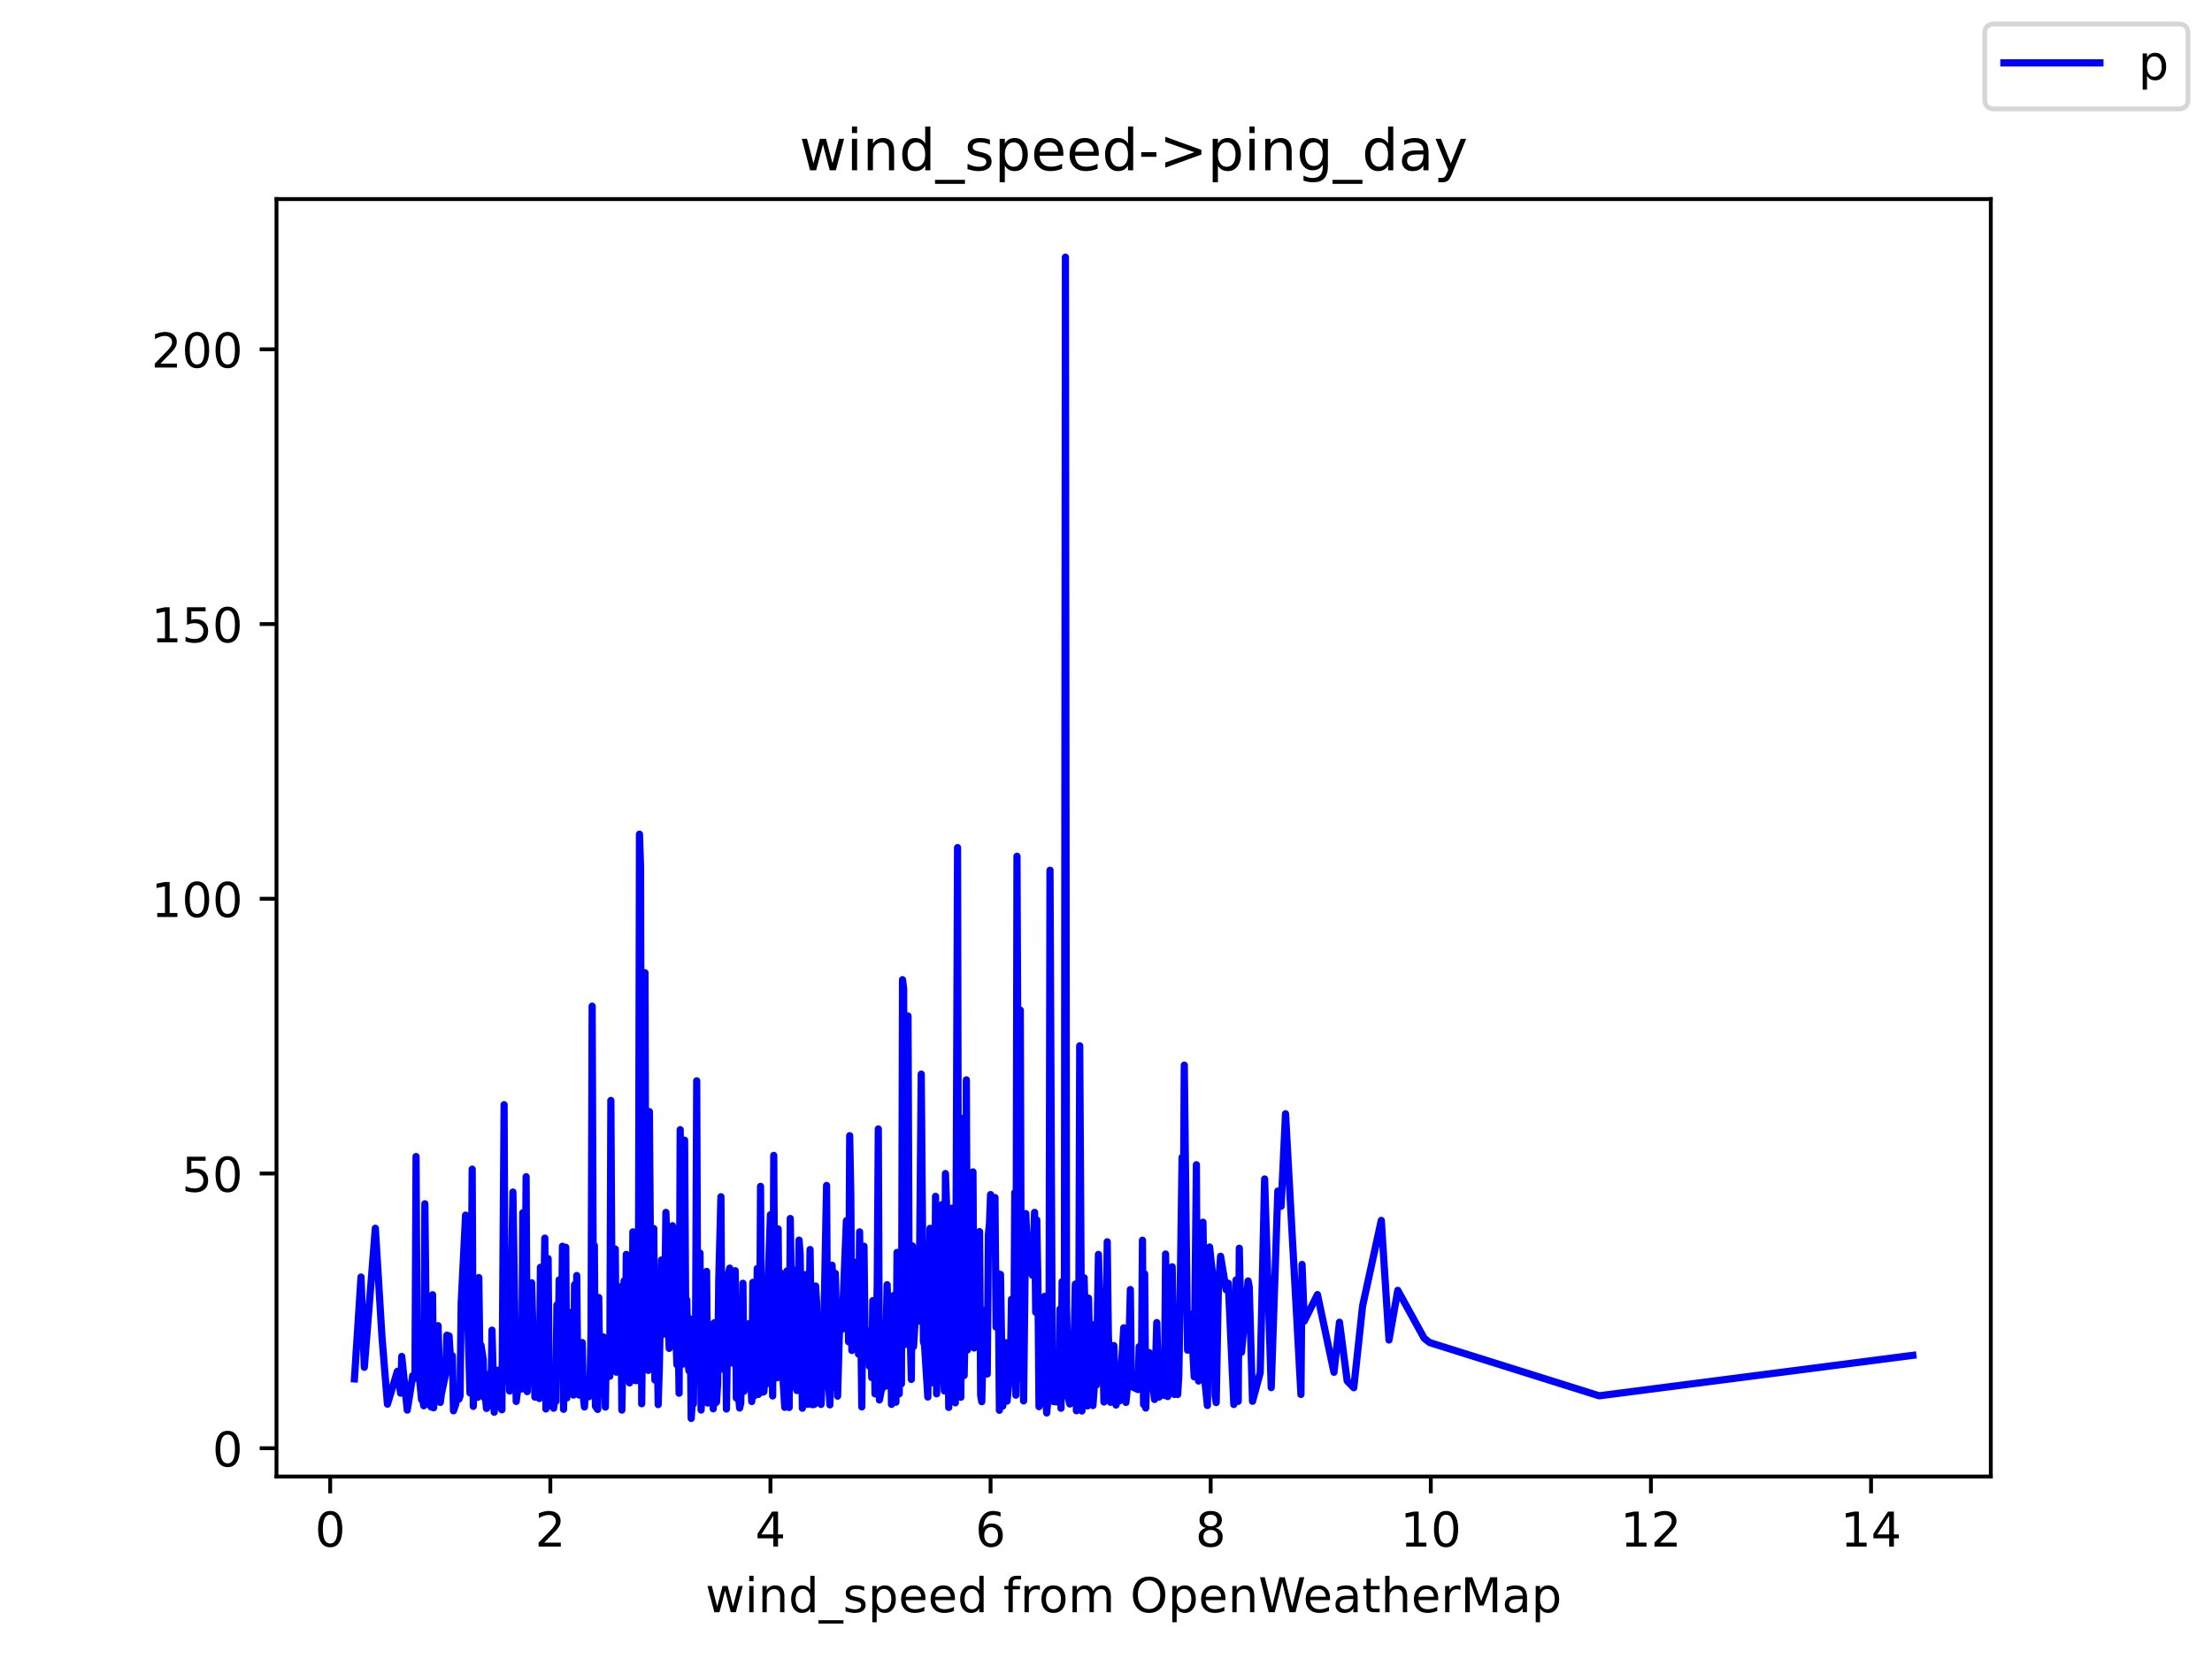 <?xml version="1.0" encoding="utf-8" standalone="no"?>
<!DOCTYPE svg PUBLIC "-//W3C//DTD SVG 1.1//EN"
  "http://www.w3.org/Graphics/SVG/1.1/DTD/svg11.dtd">
<!-- Created with matplotlib (https://matplotlib.org/) -->
<svg height="345.6pt" version="1.1" viewBox="0 0 460.8 345.6" width="460.8pt" xmlns="http://www.w3.org/2000/svg" xmlns:xlink="http://www.w3.org/1999/xlink">
 <defs>
  <style type="text/css">*{stroke-linecap:butt;stroke-linejoin:round;}</style>
 </defs>
 <g id="figure_1">
  <g id="patch_1">
   <path d="M 0 345.6 
L 460.8 345.6 
L 460.8 0 
L 0 0 
z
" style="fill:#ffffff;"/>
  </g>
  <g id="axes_1">
   <g id="patch_2">
    <path d="M 57.6 307.584 
L 414.72 307.584 
L 414.72 41.472 
L 57.6 41.472 
z
" style="fill:#ffffff;"/>
   </g>
   <g id="matplotlib.axis_1">
    <g id="xtick_1">
     <g id="line2d_1">
      <defs>
       <path d="M 0 0 
L 0 3.5 
" id="m4caa82135e" style="stroke:#000000;stroke-width:0.8;"/>
      </defs>
      <g>
       <use style="stroke:#000000;stroke-width:0.8;" x="68.789" xlink:href="#m4caa82135e" y="307.584"/>
      </g>
     </g>
     <g id="text_1">
      <!-- 0 -->
      <g transform="translate(65.607 322.182)scale(0.1 -0.1)">
       <defs>
        <path d="M 31.781 66.406 
Q 24.172 66.406 20.328 58.906 
Q 16.5 51.422 16.5 36.375 
Q 16.5 21.391 20.328 13.891 
Q 24.172 6.391 31.781 6.391 
Q 39.453 6.391 43.281 13.891 
Q 47.125 21.391 47.125 36.375 
Q 47.125 51.422 43.281 58.906 
Q 39.453 66.406 31.781 66.406 
z
M 31.781 74.219 
Q 44.047 74.219 50.516 64.516 
Q 56.984 54.828 56.984 36.375 
Q 56.984 17.969 50.516 8.266 
Q 44.047 -1.422 31.781 -1.422 
Q 19.531 -1.422 13.062 8.266 
Q 6.594 17.969 6.594 36.375 
Q 6.594 54.828 13.062 64.516 
Q 19.531 74.219 31.781 74.219 
z
" id="DejaVuSans-48"/>
       </defs>
       <use xlink:href="#DejaVuSans-48"/>
      </g>
     </g>
    </g>
    <g id="xtick_2">
     <g id="line2d_2">
      <g>
       <use style="stroke:#000000;stroke-width:0.8;" x="114.644" xlink:href="#m4caa82135e" y="307.584"/>
      </g>
     </g>
     <g id="text_2">
      <!-- 2 -->
      <g transform="translate(111.463 322.182)scale(0.1 -0.1)">
       <defs>
        <path d="M 19.188 8.297 
L 53.609 8.297 
L 53.609 0 
L 7.328 0 
L 7.328 8.297 
Q 12.938 14.109 22.625 23.891 
Q 32.328 33.688 34.812 36.531 
Q 39.547 41.844 41.422 45.531 
Q 43.312 49.219 43.312 52.781 
Q 43.312 58.594 39.234 62.25 
Q 35.156 65.922 28.609 65.922 
Q 23.969 65.922 18.812 64.312 
Q 13.672 62.703 7.812 59.422 
L 7.812 69.391 
Q 13.766 71.781 18.938 73 
Q 24.125 74.219 28.422 74.219 
Q 39.75 74.219 46.484 68.547 
Q 53.219 62.891 53.219 53.422 
Q 53.219 48.922 51.531 44.891 
Q 49.859 40.875 45.406 35.406 
Q 44.188 33.984 37.641 27.219 
Q 31.109 20.453 19.188 8.297 
z
" id="DejaVuSans-50"/>
       </defs>
       <use xlink:href="#DejaVuSans-50"/>
      </g>
     </g>
    </g>
    <g id="xtick_3">
     <g id="line2d_3">
      <g>
       <use style="stroke:#000000;stroke-width:0.8;" x="160.499" xlink:href="#m4caa82135e" y="307.584"/>
      </g>
     </g>
     <g id="text_3">
      <!-- 4 -->
      <g transform="translate(157.318 322.182)scale(0.1 -0.1)">
       <defs>
        <path d="M 37.797 64.312 
L 12.891 25.391 
L 37.797 25.391 
z
M 35.203 72.906 
L 47.609 72.906 
L 47.609 25.391 
L 58.016 25.391 
L 58.016 17.188 
L 47.609 17.188 
L 47.609 0 
L 37.797 0 
L 37.797 17.188 
L 4.891 17.188 
L 4.891 26.703 
z
" id="DejaVuSans-52"/>
       </defs>
       <use xlink:href="#DejaVuSans-52"/>
      </g>
     </g>
    </g>
    <g id="xtick_4">
     <g id="line2d_4">
      <g>
       <use style="stroke:#000000;stroke-width:0.8;" x="206.354" xlink:href="#m4caa82135e" y="307.584"/>
      </g>
     </g>
     <g id="text_4">
      <!-- 6 -->
      <g transform="translate(203.173 322.182)scale(0.1 -0.1)">
       <defs>
        <path d="M 33.016 40.375 
Q 26.375 40.375 22.484 35.828 
Q 18.609 31.297 18.609 23.391 
Q 18.609 15.531 22.484 10.953 
Q 26.375 6.391 33.016 6.391 
Q 39.656 6.391 43.531 10.953 
Q 47.406 15.531 47.406 23.391 
Q 47.406 31.297 43.531 35.828 
Q 39.656 40.375 33.016 40.375 
z
M 52.594 71.297 
L 52.594 62.312 
Q 48.875 64.062 45.094 64.984 
Q 41.312 65.922 37.594 65.922 
Q 27.828 65.922 22.672 59.328 
Q 17.531 52.734 16.797 39.406 
Q 19.672 43.656 24.016 45.922 
Q 28.375 48.188 33.594 48.188 
Q 44.578 48.188 50.953 41.516 
Q 57.328 34.859 57.328 23.391 
Q 57.328 12.156 50.688 5.359 
Q 44.047 -1.422 33.016 -1.422 
Q 20.359 -1.422 13.672 8.266 
Q 6.984 17.969 6.984 36.375 
Q 6.984 53.656 15.188 63.938 
Q 23.391 74.219 37.203 74.219 
Q 40.922 74.219 44.703 73.484 
Q 48.484 72.75 52.594 71.297 
z
" id="DejaVuSans-54"/>
       </defs>
       <use xlink:href="#DejaVuSans-54"/>
      </g>
     </g>
    </g>
    <g id="xtick_5">
     <g id="line2d_5">
      <g>
       <use style="stroke:#000000;stroke-width:0.8;" x="252.209" xlink:href="#m4caa82135e" y="307.584"/>
      </g>
     </g>
     <g id="text_5">
      <!-- 8 -->
      <g transform="translate(249.028 322.182)scale(0.1 -0.1)">
       <defs>
        <path d="M 31.781 34.625 
Q 24.75 34.625 20.719 30.859 
Q 16.703 27.094 16.703 20.516 
Q 16.703 13.922 20.719 10.156 
Q 24.75 6.391 31.781 6.391 
Q 38.812 6.391 42.859 10.172 
Q 46.922 13.969 46.922 20.516 
Q 46.922 27.094 42.891 30.859 
Q 38.875 34.625 31.781 34.625 
z
M 21.922 38.812 
Q 15.578 40.375 12.031 44.719 
Q 8.5 49.078 8.5 55.328 
Q 8.5 64.062 14.719 69.141 
Q 20.953 74.219 31.781 74.219 
Q 42.672 74.219 48.875 69.141 
Q 55.078 64.062 55.078 55.328 
Q 55.078 49.078 51.531 44.719 
Q 48 40.375 41.703 38.812 
Q 48.828 37.156 52.797 32.312 
Q 56.781 27.484 56.781 20.516 
Q 56.781 9.906 50.312 4.234 
Q 43.844 -1.422 31.781 -1.422 
Q 19.734 -1.422 13.25 4.234 
Q 6.781 9.906 6.781 20.516 
Q 6.781 27.484 10.781 32.312 
Q 14.797 37.156 21.922 38.812 
z
M 18.312 54.391 
Q 18.312 48.734 21.844 45.562 
Q 25.391 42.391 31.781 42.391 
Q 38.141 42.391 41.719 45.562 
Q 45.312 48.734 45.312 54.391 
Q 45.312 60.062 41.719 63.234 
Q 38.141 66.406 31.781 66.406 
Q 25.391 66.406 21.844 63.234 
Q 18.312 60.062 18.312 54.391 
z
" id="DejaVuSans-56"/>
       </defs>
       <use xlink:href="#DejaVuSans-56"/>
      </g>
     </g>
    </g>
    <g id="xtick_6">
     <g id="line2d_6">
      <g>
       <use style="stroke:#000000;stroke-width:0.8;" x="298.064" xlink:href="#m4caa82135e" y="307.584"/>
      </g>
     </g>
     <g id="text_6">
      <!-- 10 -->
      <g transform="translate(291.702 322.182)scale(0.1 -0.1)">
       <defs>
        <path d="M 12.406 8.297 
L 28.516 8.297 
L 28.516 63.922 
L 10.984 60.406 
L 10.984 69.391 
L 28.422 72.906 
L 38.281 72.906 
L 38.281 8.297 
L 54.391 8.297 
L 54.391 0 
L 12.406 0 
z
" id="DejaVuSans-49"/>
       </defs>
       <use xlink:href="#DejaVuSans-49"/>
       <use x="63.623" xlink:href="#DejaVuSans-48"/>
      </g>
     </g>
    </g>
    <g id="xtick_7">
     <g id="line2d_7">
      <g>
       <use style="stroke:#000000;stroke-width:0.8;" x="343.92" xlink:href="#m4caa82135e" y="307.584"/>
      </g>
     </g>
     <g id="text_7">
      <!-- 12 -->
      <g transform="translate(337.557 322.182)scale(0.1 -0.1)">
       <use xlink:href="#DejaVuSans-49"/>
       <use x="63.623" xlink:href="#DejaVuSans-50"/>
      </g>
     </g>
    </g>
    <g id="xtick_8">
     <g id="line2d_8">
      <g>
       <use style="stroke:#000000;stroke-width:0.8;" x="389.775" xlink:href="#m4caa82135e" y="307.584"/>
      </g>
     </g>
     <g id="text_8">
      <!-- 14 -->
      <g transform="translate(383.412 322.182)scale(0.1 -0.1)">
       <use xlink:href="#DejaVuSans-49"/>
       <use x="63.623" xlink:href="#DejaVuSans-52"/>
      </g>
     </g>
    </g>
    <g id="text_9">
     <!-- wind_speed from OpenWeatherMap -->
     <g transform="translate(146.962 335.861)scale(0.1 -0.1)">
      <defs>
       <path d="M 4.203 54.688 
L 13.188 54.688 
L 24.422 12.016 
L 35.594 54.688 
L 46.188 54.688 
L 57.422 12.016 
L 68.609 54.688 
L 77.594 54.688 
L 63.281 0 
L 52.688 0 
L 40.922 44.828 
L 29.109 0 
L 18.5 0 
z
" id="DejaVuSans-119"/>
       <path d="M 9.422 54.688 
L 18.406 54.688 
L 18.406 0 
L 9.422 0 
z
M 9.422 75.984 
L 18.406 75.984 
L 18.406 64.594 
L 9.422 64.594 
z
" id="DejaVuSans-105"/>
       <path d="M 54.891 33.016 
L 54.891 0 
L 45.906 0 
L 45.906 32.719 
Q 45.906 40.484 42.875 44.328 
Q 39.844 48.188 33.797 48.188 
Q 26.516 48.188 22.312 43.547 
Q 18.109 38.922 18.109 30.906 
L 18.109 0 
L 9.078 0 
L 9.078 54.688 
L 18.109 54.688 
L 18.109 46.188 
Q 21.344 51.125 25.703 53.562 
Q 30.078 56 35.797 56 
Q 45.219 56 50.047 50.172 
Q 54.891 44.344 54.891 33.016 
z
" id="DejaVuSans-110"/>
       <path d="M 45.406 46.391 
L 45.406 75.984 
L 54.391 75.984 
L 54.391 0 
L 45.406 0 
L 45.406 8.203 
Q 42.578 3.328 38.25 0.953 
Q 33.938 -1.422 27.875 -1.422 
Q 17.969 -1.422 11.734 6.484 
Q 5.516 14.406 5.516 27.297 
Q 5.516 40.188 11.734 48.094 
Q 17.969 56 27.875 56 
Q 33.938 56 38.25 53.625 
Q 42.578 51.266 45.406 46.391 
z
M 14.797 27.297 
Q 14.797 17.391 18.875 11.75 
Q 22.953 6.109 30.078 6.109 
Q 37.203 6.109 41.297 11.75 
Q 45.406 17.391 45.406 27.297 
Q 45.406 37.203 41.297 42.844 
Q 37.203 48.484 30.078 48.484 
Q 22.953 48.484 18.875 42.844 
Q 14.797 37.203 14.797 27.297 
z
" id="DejaVuSans-100"/>
       <path d="M 50.984 -16.609 
L 50.984 -23.578 
L -0.984 -23.578 
L -0.984 -16.609 
z
" id="DejaVuSans-95"/>
       <path d="M 44.281 53.078 
L 44.281 44.578 
Q 40.484 46.531 36.375 47.5 
Q 32.281 48.484 27.875 48.484 
Q 21.188 48.484 17.844 46.438 
Q 14.5 44.391 14.5 40.281 
Q 14.5 37.156 16.891 35.375 
Q 19.281 33.594 26.516 31.984 
L 29.594 31.297 
Q 39.156 29.25 43.188 25.516 
Q 47.219 21.781 47.219 15.094 
Q 47.219 7.469 41.188 3.016 
Q 35.156 -1.422 24.609 -1.422 
Q 20.219 -1.422 15.453 -0.562 
Q 10.688 0.297 5.422 2 
L 5.422 11.281 
Q 10.406 8.688 15.234 7.391 
Q 20.062 6.109 24.812 6.109 
Q 31.156 6.109 34.562 8.281 
Q 37.984 10.453 37.984 14.406 
Q 37.984 18.062 35.516 20.016 
Q 33.062 21.969 24.703 23.781 
L 21.578 24.516 
Q 13.234 26.266 9.516 29.906 
Q 5.812 33.547 5.812 39.891 
Q 5.812 47.609 11.281 51.797 
Q 16.75 56 26.812 56 
Q 31.781 56 36.172 55.266 
Q 40.578 54.547 44.281 53.078 
z
" id="DejaVuSans-115"/>
       <path d="M 18.109 8.203 
L 18.109 -20.797 
L 9.078 -20.797 
L 9.078 54.688 
L 18.109 54.688 
L 18.109 46.391 
Q 20.953 51.266 25.266 53.625 
Q 29.594 56 35.594 56 
Q 45.562 56 51.781 48.094 
Q 58.016 40.188 58.016 27.297 
Q 58.016 14.406 51.781 6.484 
Q 45.562 -1.422 35.594 -1.422 
Q 29.594 -1.422 25.266 0.953 
Q 20.953 3.328 18.109 8.203 
z
M 48.688 27.297 
Q 48.688 37.203 44.609 42.844 
Q 40.531 48.484 33.406 48.484 
Q 26.266 48.484 22.188 42.844 
Q 18.109 37.203 18.109 27.297 
Q 18.109 17.391 22.188 11.75 
Q 26.266 6.109 33.406 6.109 
Q 40.531 6.109 44.609 11.75 
Q 48.688 17.391 48.688 27.297 
z
" id="DejaVuSans-112"/>
       <path d="M 56.203 29.594 
L 56.203 25.203 
L 14.891 25.203 
Q 15.484 15.922 20.484 11.062 
Q 25.484 6.203 34.422 6.203 
Q 39.594 6.203 44.453 7.469 
Q 49.312 8.734 54.109 11.281 
L 54.109 2.781 
Q 49.266 0.734 44.188 -0.344 
Q 39.109 -1.422 33.891 -1.422 
Q 20.797 -1.422 13.156 6.188 
Q 5.516 13.812 5.516 26.812 
Q 5.516 40.234 12.766 48.109 
Q 20.016 56 32.328 56 
Q 43.359 56 49.781 48.891 
Q 56.203 41.797 56.203 29.594 
z
M 47.219 32.234 
Q 47.125 39.594 43.094 43.984 
Q 39.062 48.391 32.422 48.391 
Q 24.906 48.391 20.391 44.141 
Q 15.875 39.891 15.188 32.172 
z
" id="DejaVuSans-101"/>
       <path id="DejaVuSans-32"/>
       <path d="M 37.109 75.984 
L 37.109 68.5 
L 28.516 68.5 
Q 23.688 68.5 21.797 66.547 
Q 19.922 64.594 19.922 59.516 
L 19.922 54.688 
L 34.719 54.688 
L 34.719 47.703 
L 19.922 47.703 
L 19.922 0 
L 10.891 0 
L 10.891 47.703 
L 2.297 47.703 
L 2.297 54.688 
L 10.891 54.688 
L 10.891 58.5 
Q 10.891 67.625 15.141 71.797 
Q 19.391 75.984 28.609 75.984 
z
" id="DejaVuSans-102"/>
       <path d="M 41.109 46.297 
Q 39.594 47.172 37.812 47.578 
Q 36.031 48 33.891 48 
Q 26.266 48 22.188 43.047 
Q 18.109 38.094 18.109 28.812 
L 18.109 0 
L 9.078 0 
L 9.078 54.688 
L 18.109 54.688 
L 18.109 46.188 
Q 20.953 51.172 25.484 53.578 
Q 30.031 56 36.531 56 
Q 37.453 56 38.578 55.875 
Q 39.703 55.766 41.062 55.516 
z
" id="DejaVuSans-114"/>
       <path d="M 30.609 48.391 
Q 23.391 48.391 19.188 42.75 
Q 14.984 37.109 14.984 27.297 
Q 14.984 17.484 19.156 11.844 
Q 23.344 6.203 30.609 6.203 
Q 37.797 6.203 41.984 11.859 
Q 46.188 17.531 46.188 27.297 
Q 46.188 37.016 41.984 42.703 
Q 37.797 48.391 30.609 48.391 
z
M 30.609 56 
Q 42.328 56 49.016 48.375 
Q 55.719 40.766 55.719 27.297 
Q 55.719 13.875 49.016 6.219 
Q 42.328 -1.422 30.609 -1.422 
Q 18.844 -1.422 12.172 6.219 
Q 5.516 13.875 5.516 27.297 
Q 5.516 40.766 12.172 48.375 
Q 18.844 56 30.609 56 
z
" id="DejaVuSans-111"/>
       <path d="M 52 44.188 
Q 55.375 50.25 60.062 53.125 
Q 64.75 56 71.094 56 
Q 79.641 56 84.281 50.016 
Q 88.922 44.047 88.922 33.016 
L 88.922 0 
L 79.891 0 
L 79.891 32.719 
Q 79.891 40.578 77.094 44.375 
Q 74.312 48.188 68.609 48.188 
Q 61.625 48.188 57.562 43.547 
Q 53.516 38.922 53.516 30.906 
L 53.516 0 
L 44.484 0 
L 44.484 32.719 
Q 44.484 40.625 41.703 44.406 
Q 38.922 48.188 33.109 48.188 
Q 26.219 48.188 22.156 43.531 
Q 18.109 38.875 18.109 30.906 
L 18.109 0 
L 9.078 0 
L 9.078 54.688 
L 18.109 54.688 
L 18.109 46.188 
Q 21.188 51.219 25.484 53.609 
Q 29.781 56 35.688 56 
Q 41.656 56 45.828 52.969 
Q 50 49.953 52 44.188 
z
" id="DejaVuSans-109"/>
       <path d="M 39.406 66.219 
Q 28.656 66.219 22.328 58.203 
Q 16.016 50.203 16.016 36.375 
Q 16.016 22.609 22.328 14.594 
Q 28.656 6.594 39.406 6.594 
Q 50.141 6.594 56.422 14.594 
Q 62.703 22.609 62.703 36.375 
Q 62.703 50.203 56.422 58.203 
Q 50.141 66.219 39.406 66.219 
z
M 39.406 74.219 
Q 54.734 74.219 63.906 63.938 
Q 73.094 53.656 73.094 36.375 
Q 73.094 19.141 63.906 8.859 
Q 54.734 -1.422 39.406 -1.422 
Q 24.031 -1.422 14.812 8.828 
Q 5.609 19.094 5.609 36.375 
Q 5.609 53.656 14.812 63.938 
Q 24.031 74.219 39.406 74.219 
z
" id="DejaVuSans-79"/>
       <path d="M 3.328 72.906 
L 13.281 72.906 
L 28.609 11.281 
L 43.891 72.906 
L 54.984 72.906 
L 70.312 11.281 
L 85.594 72.906 
L 95.609 72.906 
L 77.297 0 
L 64.891 0 
L 49.516 63.281 
L 33.984 0 
L 21.578 0 
z
" id="DejaVuSans-87"/>
       <path d="M 34.281 27.484 
Q 23.391 27.484 19.188 25 
Q 14.984 22.516 14.984 16.5 
Q 14.984 11.719 18.141 8.906 
Q 21.297 6.109 26.703 6.109 
Q 34.188 6.109 38.703 11.406 
Q 43.219 16.703 43.219 25.484 
L 43.219 27.484 
z
M 52.203 31.203 
L 52.203 0 
L 43.219 0 
L 43.219 8.297 
Q 40.141 3.328 35.547 0.953 
Q 30.953 -1.422 24.312 -1.422 
Q 15.922 -1.422 10.953 3.297 
Q 6 8.016 6 15.922 
Q 6 25.141 12.172 29.828 
Q 18.359 34.516 30.609 34.516 
L 43.219 34.516 
L 43.219 35.406 
Q 43.219 41.609 39.141 45 
Q 35.062 48.391 27.688 48.391 
Q 23 48.391 18.547 47.266 
Q 14.109 46.141 10.016 43.891 
L 10.016 52.203 
Q 14.938 54.109 19.578 55.047 
Q 24.219 56 28.609 56 
Q 40.484 56 46.344 49.844 
Q 52.203 43.703 52.203 31.203 
z
" id="DejaVuSans-97"/>
       <path d="M 18.312 70.219 
L 18.312 54.688 
L 36.812 54.688 
L 36.812 47.703 
L 18.312 47.703 
L 18.312 18.016 
Q 18.312 11.328 20.141 9.422 
Q 21.969 7.516 27.594 7.516 
L 36.812 7.516 
L 36.812 0 
L 27.594 0 
Q 17.188 0 13.234 3.875 
Q 9.281 7.766 9.281 18.016 
L 9.281 47.703 
L 2.688 47.703 
L 2.688 54.688 
L 9.281 54.688 
L 9.281 70.219 
z
" id="DejaVuSans-116"/>
       <path d="M 54.891 33.016 
L 54.891 0 
L 45.906 0 
L 45.906 32.719 
Q 45.906 40.484 42.875 44.328 
Q 39.844 48.188 33.797 48.188 
Q 26.516 48.188 22.312 43.547 
Q 18.109 38.922 18.109 30.906 
L 18.109 0 
L 9.078 0 
L 9.078 75.984 
L 18.109 75.984 
L 18.109 46.188 
Q 21.344 51.125 25.703 53.562 
Q 30.078 56 35.797 56 
Q 45.219 56 50.047 50.172 
Q 54.891 44.344 54.891 33.016 
z
" id="DejaVuSans-104"/>
       <path d="M 9.812 72.906 
L 24.516 72.906 
L 43.109 23.297 
L 61.812 72.906 
L 76.516 72.906 
L 76.516 0 
L 66.891 0 
L 66.891 64.016 
L 48.094 14.016 
L 38.188 14.016 
L 19.391 64.016 
L 19.391 0 
L 9.812 0 
z
" id="DejaVuSans-77"/>
      </defs>
      <use xlink:href="#DejaVuSans-119"/>
      <use x="81.787" xlink:href="#DejaVuSans-105"/>
      <use x="109.57" xlink:href="#DejaVuSans-110"/>
      <use x="172.949" xlink:href="#DejaVuSans-100"/>
      <use x="236.426" xlink:href="#DejaVuSans-95"/>
      <use x="286.426" xlink:href="#DejaVuSans-115"/>
      <use x="338.525" xlink:href="#DejaVuSans-112"/>
      <use x="402.002" xlink:href="#DejaVuSans-101"/>
      <use x="463.525" xlink:href="#DejaVuSans-101"/>
      <use x="525.049" xlink:href="#DejaVuSans-100"/>
      <use x="588.525" xlink:href="#DejaVuSans-32"/>
      <use x="620.312" xlink:href="#DejaVuSans-102"/>
      <use x="655.518" xlink:href="#DejaVuSans-114"/>
      <use x="694.381" xlink:href="#DejaVuSans-111"/>
      <use x="755.562" xlink:href="#DejaVuSans-109"/>
      <use x="852.975" xlink:href="#DejaVuSans-32"/>
      <use x="884.762" xlink:href="#DejaVuSans-79"/>
      <use x="963.473" xlink:href="#DejaVuSans-112"/>
      <use x="1026.949" xlink:href="#DejaVuSans-101"/>
      <use x="1088.473" xlink:href="#DejaVuSans-110"/>
      <use x="1151.852" xlink:href="#DejaVuSans-87"/>
      <use x="1244.854" xlink:href="#DejaVuSans-101"/>
      <use x="1306.377" xlink:href="#DejaVuSans-97"/>
      <use x="1367.656" xlink:href="#DejaVuSans-116"/>
      <use x="1406.865" xlink:href="#DejaVuSans-104"/>
      <use x="1470.244" xlink:href="#DejaVuSans-101"/>
      <use x="1531.768" xlink:href="#DejaVuSans-114"/>
      <use x="1572.881" xlink:href="#DejaVuSans-77"/>
      <use x="1659.16" xlink:href="#DejaVuSans-97"/>
      <use x="1720.439" xlink:href="#DejaVuSans-112"/>
     </g>
    </g>
   </g>
   <g id="matplotlib.axis_2">
    <g id="ytick_1">
     <g id="line2d_9">
      <defs>
       <path d="M 0 0 
L -3.5 0 
" id="me340b4de50" style="stroke:#000000;stroke-width:0.8;"/>
      </defs>
      <g>
       <use style="stroke:#000000;stroke-width:0.8;" x="57.6" xlink:href="#me340b4de50" y="301.689"/>
      </g>
     </g>
     <g id="text_10">
      <!-- 0 -->
      <g transform="translate(44.237 305.489)scale(0.1 -0.1)">
       <use xlink:href="#DejaVuSans-48"/>
      </g>
     </g>
    </g>
    <g id="ytick_2">
     <g id="line2d_10">
      <g>
       <use style="stroke:#000000;stroke-width:0.8;" x="57.6" xlink:href="#me340b4de50" y="244.46"/>
      </g>
     </g>
     <g id="text_11">
      <!-- 50 -->
      <g transform="translate(37.875 248.259)scale(0.1 -0.1)">
       <defs>
        <path d="M 10.797 72.906 
L 49.516 72.906 
L 49.516 64.594 
L 19.828 64.594 
L 19.828 46.734 
Q 21.969 47.469 24.109 47.828 
Q 26.266 48.188 28.422 48.188 
Q 40.625 48.188 47.75 41.5 
Q 54.891 34.812 54.891 23.391 
Q 54.891 11.625 47.562 5.094 
Q 40.234 -1.422 26.906 -1.422 
Q 22.312 -1.422 17.547 -0.641 
Q 12.797 0.141 7.719 1.703 
L 7.719 11.625 
Q 12.109 9.234 16.797 8.062 
Q 21.484 6.891 26.703 6.891 
Q 35.156 6.891 40.078 11.328 
Q 45.016 15.766 45.016 23.391 
Q 45.016 31 40.078 35.438 
Q 35.156 39.891 26.703 39.891 
Q 22.75 39.891 18.812 39.016 
Q 14.891 38.141 10.797 36.281 
z
" id="DejaVuSans-53"/>
       </defs>
       <use xlink:href="#DejaVuSans-53"/>
       <use x="63.623" xlink:href="#DejaVuSans-48"/>
      </g>
     </g>
    </g>
    <g id="ytick_3">
     <g id="line2d_11">
      <g>
       <use style="stroke:#000000;stroke-width:0.8;" x="57.6" xlink:href="#me340b4de50" y="187.23"/>
      </g>
     </g>
     <g id="text_12">
      <!-- 100 -->
      <g transform="translate(31.512 191.029)scale(0.1 -0.1)">
       <use xlink:href="#DejaVuSans-49"/>
       <use x="63.623" xlink:href="#DejaVuSans-48"/>
       <use x="127.246" xlink:href="#DejaVuSans-48"/>
      </g>
     </g>
    </g>
    <g id="ytick_4">
     <g id="line2d_12">
      <g>
       <use style="stroke:#000000;stroke-width:0.8;" x="57.6" xlink:href="#me340b4de50" y="130"/>
      </g>
     </g>
     <g id="text_13">
      <!-- 150 -->
      <g transform="translate(31.512 133.799)scale(0.1 -0.1)">
       <use xlink:href="#DejaVuSans-49"/>
       <use x="63.623" xlink:href="#DejaVuSans-53"/>
       <use x="127.246" xlink:href="#DejaVuSans-48"/>
      </g>
     </g>
    </g>
    <g id="ytick_5">
     <g id="line2d_13">
      <g>
       <use style="stroke:#000000;stroke-width:0.8;" x="57.6" xlink:href="#me340b4de50" y="72.77"/>
      </g>
     </g>
     <g id="text_14">
      <!-- 200 -->
      <g transform="translate(31.512 76.569)scale(0.1 -0.1)">
       <use xlink:href="#DejaVuSans-50"/>
       <use x="63.623" xlink:href="#DejaVuSans-48"/>
       <use x="127.246" xlink:href="#DejaVuSans-48"/>
      </g>
     </g>
    </g>
   </g>
   <g id="line2d_14">
    <path clip-path="url(#p263d353b09)" d="M 73.833 287.25 
L 75.208 266.032 
L 75.896 284.833 
L 78.189 255.867 
L 79.565 278.384 
L 80.711 292.513 
L 82.774 285.685 
L 83.462 290.222 
L 83.692 282.571 
L 84.838 293.752 
L 85.984 286.561 
L 86.443 287.106 
L 86.672 240.927 
L 86.901 281.738 
L 87.819 291.567 
L 88.048 291.533 
L 88.277 292.846 
L 88.506 250.769 
L 88.965 292.114 
L 89.882 293.142 
L 90.111 269.716 
L 90.341 293.264 
L 91.258 276.161 
L 91.716 292.155 
L 91.946 290.398 
L 92.863 286.1 
L 93.092 278.146 
L 93.55 278.293 
L 94.009 285.628 
L 94.238 282.442 
L 94.468 293.891 
L 94.926 292.575 
L 95.155 290.276 
L 95.614 291.456 
L 95.843 290.771 
L 96.072 271.471 
L 96.99 253.134 
L 97.219 267.392 
L 97.907 290.186 
L 98.136 275.482 
L 98.365 243.558 
L 98.595 292.977 
L 99.053 275.089 
L 99.512 291.084 
L 99.741 266.145 
L 99.97 282.875 
L 100.199 280.22 
L 100.658 283.162 
L 100.887 291.201 
L 101.117 290.952 
L 101.346 293.407 
L 101.804 292.599 
L 102.034 286.173 
L 102.263 292.379 
L 102.492 277.094 
L 102.951 294.191 
L 103.639 285.459 
L 103.868 292.513 
L 104.556 293.682 
L 105.014 230.13 
L 105.244 287.7 
L 105.473 264.017 
L 106.161 289.784 
L 106.848 248.324 
L 107.536 291.941 
L 108.224 286.602 
L 108.453 286.24 
L 108.683 289.346 
L 108.912 252.639 
L 109.37 276.462 
L 109.6 245.127 
L 109.829 289.904 
L 110.288 270.235 
L 110.517 285.357 
L 110.746 267.224 
L 111.434 291.042 
L 111.663 284.613 
L 112.351 291.338 
L 112.58 264.004 
L 113.039 285.982 
L 113.497 257.923 
L 113.727 293.518 
L 113.956 291.552 
L 114.185 262.189 
L 114.415 288.873 
L 114.644 292.511 
L 115.332 293.356 
L 115.561 291.659 
L 115.79 291.932 
L 116.019 271.827 
L 116.249 285.444 
L 116.478 266.628 
L 116.707 279.45 
L 116.937 281.598 
L 117.166 259.613 
L 117.395 293.586 
L 117.854 259.828 
L 118.083 291.222 
L 119 274.562 
L 119.229 273.238 
L 119.459 290.617 
L 119.688 267.627 
L 119.917 286.307 
L 120.146 265.71 
L 120.376 288.603 
L 120.605 290.604 
L 120.834 280.68 
L 121.064 285.182 
L 121.293 279.68 
L 121.522 291.124 
L 121.751 293.102 
L 121.981 289.295 
L 122.668 290.97 
L 122.898 289.343 
L 123.127 276.873 
L 123.356 209.602 
L 123.586 268.113 
L 123.815 259.476 
L 124.044 292.942 
L 124.503 293.61 
L 124.732 270.298 
L 124.961 288.896 
L 125.191 290.065 
L 125.649 278.494 
L 126.108 293.12 
L 126.337 278.729 
L 126.566 284.213 
L 127.025 286.701 
L 127.254 229.247 
L 127.483 269.105 
L 127.713 271.846 
L 127.942 280.718 
L 128.171 260.2 
L 128.4 285.852 
L 128.63 284.728 
L 128.859 274.423 
L 129.088 273.851 
L 129.317 268.027 
L 129.547 293.744 
L 130.005 266.814 
L 130.235 286.133 
L 130.464 261.309 
L 130.693 263.634 
L 130.922 268.299 
L 131.152 288.085 
L 131.61 285.982 
L 131.84 256.623 
L 132.069 279.968 
L 132.298 287.574 
L 132.527 287.609 
L 132.757 286.792 
L 132.986 274.638 
L 133.215 173.774 
L 133.444 180.711 
L 133.674 292.427 
L 133.903 271.744 
L 134.132 277.179 
L 134.362 202.636 
L 134.591 277.97 
L 135.049 285.48 
L 135.279 231.564 
L 135.508 261.576 
L 135.737 270.112 
L 136.196 255.93 
L 136.425 287.485 
L 136.884 277.309 
L 137.113 292.61 
L 137.342 285.141 
L 137.801 262.474 
L 138.259 277.938 
L 138.489 269.938 
L 138.718 252.568 
L 138.947 259.077 
L 139.176 274.5 
L 139.406 280.891 
L 139.635 259.964 
L 139.864 260.421 
L 140.093 255.342 
L 140.552 258.846 
L 140.781 277.466 
L 141.011 284.295 
L 141.24 275.822 
L 141.469 290.235 
L 141.698 235.33 
L 141.928 275.931 
L 142.157 284.211 
L 142.386 276.965 
L 142.615 237.518 
L 142.845 273.978 
L 143.074 270.804 
L 143.303 283.963 
L 143.533 285.573 
L 143.762 274.741 
L 143.991 295.488 
L 144.22 291.878 
L 144.45 292.471 
L 144.679 275.925 
L 144.908 275.543 
L 145.138 225.152 
L 145.367 285.293 
L 145.596 279.374 
L 145.825 261.032 
L 146.055 293.737 
L 146.284 288.786 
L 146.513 291.208 
L 146.742 284.807 
L 146.972 270.402 
L 147.201 264.857 
L 147.43 292.277 
L 147.66 276.867 
L 147.889 289.705 
L 148.118 287.374 
L 148.347 275.879 
L 148.577 293.487 
L 148.806 275.558 
L 149.035 292.29 
L 149.264 292.075 
L 149.494 288.293 
L 149.723 266.934 
L 150.182 249.305 
L 150.411 285.203 
L 150.869 266.294 
L 151.099 266.434 
L 151.328 293.527 
L 151.787 265.087 
L 152.016 264.176 
L 152.245 272.545 
L 152.704 283.991 
L 152.933 280.619 
L 153.162 264.704 
L 153.391 291.23 
L 153.621 272.324 
L 153.85 290.862 
L 154.079 293.313 
L 154.309 292.325 
L 154.767 267.327 
L 154.996 289.823 
L 155.226 282.767 
L 155.455 287.535 
L 155.684 287.137 
L 155.913 275.764 
L 156.601 291.963 
L 156.831 267.14 
L 157.06 290.855 
L 157.289 267.639 
L 157.518 289.501 
L 157.748 264.256 
L 157.977 290.495 
L 158.206 286.201 
L 158.436 247.144 
L 158.665 289.451 
L 158.894 290.018 
L 159.123 289.931 
L 159.582 283.723 
L 159.811 288.26 
L 160.04 265.834 
L 160.499 253.049 
L 160.958 290.804 
L 161.187 240.693 
L 161.416 280.878 
L 161.645 267.392 
L 161.875 287.017 
L 162.104 256.004 
L 162.333 282.59 
L 162.562 265.106 
L 162.792 268.77 
L 163.021 285.896 
L 163.48 293.175 
L 163.709 287.714 
L 163.938 264.769 
L 164.167 290.767 
L 164.397 293.206 
L 164.626 253.836 
L 164.855 268.53 
L 165.084 264.411 
L 165.314 287.256 
L 166.002 289.667 
L 166.46 258.335 
L 166.689 261.204 
L 167.148 293.359 
L 167.377 272.122 
L 167.607 290.946 
L 167.836 265.525 
L 168.065 283.363 
L 168.294 292.552 
L 168.753 260.3 
L 169.211 292.62 
L 169.67 292.556 
L 169.899 267.899 
L 170.129 271.44 
L 170.358 284.417 
L 170.587 287.467 
L 170.816 292.237 
L 171.046 292.566 
L 171.504 282.169 
L 172.192 246.952 
L 172.421 284.333 
L 172.88 292.661 
L 173.338 263.563 
L 173.568 268.788 
L 173.797 289.031 
L 174.026 265.269 
L 174.256 275.554 
L 174.485 290.844 
L 174.943 274.651 
L 175.402 276.935 
L 176.319 254.295 
L 176.778 279.524 
L 177.007 236.581 
L 177.236 248.793 
L 177.465 281.338 
L 177.924 275.751 
L 178.153 262.97 
L 178.382 276.538 
L 178.612 271.74 
L 178.841 282.087 
L 179.07 256.617 
L 179.529 293.08 
L 179.758 267.901 
L 179.987 259.609 
L 180.217 279.761 
L 180.905 279.777 
L 181.134 284.646 
L 181.363 277.181 
L 181.592 286.981 
L 181.822 270.94 
L 182.051 271.932 
L 182.28 290.371 
L 182.739 267.715 
L 182.968 235.187 
L 183.197 291.641 
L 183.656 289.228 
L 183.885 281.817 
L 184.114 288.951 
L 184.573 278.308 
L 184.802 267.635 
L 185.031 275.122 
L 185.261 288.829 
L 185.49 275.076 
L 185.719 292.557 
L 185.949 276.522 
L 186.178 269.865 
L 186.407 277.955 
L 186.636 292.109 
L 186.866 260.904 
L 187.095 281.28 
L 187.324 290.361 
L 187.554 263.034 
L 187.783 288.272 
L 188.012 204.086 
L 188.241 205.954 
L 188.471 280.102 
L 188.929 266.656 
L 189.158 211.648 
L 189.388 268.807 
L 189.846 287.361 
L 190.076 259.542 
L 190.305 280.538 
L 190.763 273.052 
L 190.993 264.453 
L 191.222 267.148 
L 191.451 275.178 
L 191.91 223.755 
L 192.368 279.514 
L 192.598 280.227 
L 193.285 291.023 
L 193.744 255.887 
L 193.973 277.768 
L 194.203 288.045 
L 194.432 285.991 
L 194.661 287.937 
L 194.89 249.221 
L 195.12 290.361 
L 195.807 252.698 
L 196.266 250.918 
L 196.495 284.433 
L 196.725 289.752 
L 196.954 244.47 
L 197.183 250.873 
L 197.642 293.2 
L 198.1 257.214 
L 198.329 251.681 
L 198.788 289.982 
L 199.017 292.237 
L 199.476 176.57 
L 199.705 288.967 
L 199.934 272.826 
L 200.164 291.072 
L 200.393 232.986 
L 200.622 284.3 
L 200.852 286.551 
L 201.081 275.136 
L 201.31 224.95 
L 201.539 281.221 
L 201.998 273.61 
L 202.456 268.655 
L 202.686 244.125 
L 202.915 280.813 
L 203.374 278.74 
L 203.603 264.769 
L 203.832 278.985 
L 204.061 256.573 
L 204.291 290.701 
L 204.52 292 
L 204.978 273.006 
L 205.437 278.479 
L 205.666 286.233 
L 205.896 257.279 
L 206.125 254.889 
L 206.354 248.851 
L 206.583 250.685 
L 206.813 256.324 
L 207.271 249.459 
L 207.501 276.46 
L 207.73 265.182 
L 207.959 266.049 
L 208.188 293.785 
L 208.418 265.479 
L 208.876 292.93 
L 209.335 290.387 
L 209.564 279.715 
L 209.793 291.872 
L 210.481 284.61 
L 210.71 270.661 
L 211.169 286.577 
L 211.398 248.439 
L 211.627 290.637 
L 211.857 178.374 
L 212.315 287.208 
L 212.545 210.415 
L 212.774 283.955 
L 213.003 276.305 
L 213.232 291.839 
L 213.691 252.821 
L 214.15 263.504 
L 215.067 265.659 
L 215.525 252.559 
L 215.754 273.358 
L 215.984 254.138 
L 216.213 267.163 
L 216.442 293.031 
L 216.901 291.168 
L 217.359 291.788 
L 217.589 270.062 
L 217.818 290.294 
L 218.047 294.347 
L 218.276 291.719 
L 218.506 291.121 
L 218.735 181.289 
L 219.194 281.43 
L 219.423 291.956 
L 220.569 292.099 
L 220.799 272.725 
L 221.028 293.364 
L 221.257 266.986 
L 221.486 272.063 
L 221.716 290.789 
L 221.945 53.568 
L 222.174 272.241 
L 222.633 291.539 
L 222.862 292.479 
L 223.321 288.485 
L 223.55 289.054 
L 224.008 267.497 
L 224.238 293.884 
L 224.696 287.174 
L 224.925 217.862 
L 225.384 293.934 
L 225.843 266.178 
L 226.53 292.881 
L 226.76 270.42 
L 227.218 289.876 
L 227.448 281.056 
L 227.677 292.806 
L 227.906 289.667 
L 228.135 275.838 
L 228.365 288.564 
L 228.823 261.316 
L 229.511 283.736 
L 229.74 282.48 
L 229.97 292.061 
L 230.199 271.113 
L 230.428 279.516 
L 230.657 258.68 
L 230.887 277.827 
L 231.345 292.131 
L 231.574 290.844 
L 232.033 280.305 
L 232.492 292.691 
L 232.95 289.22 
L 233.179 291.856 
L 234.097 276.609 
L 234.326 282.846 
L 234.555 292.154 
L 235.014 287.16 
L 235.472 268.631 
L 235.701 288.813 
L 237.077 289.477 
L 237.306 280.527 
L 237.765 288.674 
L 237.994 258.36 
L 238.223 292.578 
L 238.453 265.371 
L 238.682 293.321 
L 238.911 286.119 
L 239.141 286.437 
L 239.37 281.759 
L 240.516 291.531 
L 240.975 275.522 
L 241.433 291.05 
L 242.121 290.262 
L 242.58 290.707 
L 242.809 261.234 
L 243.268 290.922 
L 244.185 263.89 
L 244.643 290.49 
L 244.872 289.337 
L 245.331 290.502 
L 245.56 286.673 
L 245.79 273.891 
L 246.248 241.116 
L 246.477 259.39 
L 246.707 221.89 
L 247.395 281.265 
L 248.082 273.75 
L 248.77 286.82 
L 249.229 242.638 
L 249.458 285.672 
L 249.687 287.696 
L 250.375 277.551 
L 250.604 254.611 
L 251.063 288.34 
L 251.521 292.788 
L 251.98 259.772 
L 252.897 268.314 
L 253.126 290.702 
L 253.356 292.182 
L 253.814 268.126 
L 254.273 261.705 
L 255.419 268.673 
L 255.878 267.317 
L 257.024 292.58 
L 257.253 285.557 
L 257.483 266.637 
L 257.941 291.935 
L 258.17 260.035 
L 258.629 281.704 
L 260.005 266.846 
L 260.234 268.071 
L 260.922 291.908 
L 262.527 285.941 
L 263.444 245.602 
L 264.819 289.073 
L 266.195 248.119 
L 266.883 251.293 
L 267.8 232.013 
L 271.01 290.486 
L 271.239 263.408 
L 271.698 275.217 
L 274.449 269.685 
L 277.888 285.869 
L 279.035 275.444 
L 280.64 287.662 
L 282.015 289.093 
L 283.849 272.072 
L 287.747 254.229 
L 289.352 279.15 
L 291.186 268.803 
L 296.689 278.797 
L 297.835 279.686 
L 333.144 290.771 
L 398.487 282.34 
L 398.487 282.34 
" style="fill:none;stroke:#0000ff;stroke-linecap:square;stroke-width:1.5;"/>
   </g>
   <g id="patch_3">
    <path d="M 57.6 307.584 
L 57.6 41.472 
" style="fill:none;stroke:#000000;stroke-linecap:square;stroke-linejoin:miter;stroke-width:0.8;"/>
   </g>
   <g id="patch_4">
    <path d="M 414.72 307.584 
L 414.72 41.472 
" style="fill:none;stroke:#000000;stroke-linecap:square;stroke-linejoin:miter;stroke-width:0.8;"/>
   </g>
   <g id="patch_5">
    <path d="M 57.6 307.584 
L 414.72 307.584 
" style="fill:none;stroke:#000000;stroke-linecap:square;stroke-linejoin:miter;stroke-width:0.8;"/>
   </g>
   <g id="patch_6">
    <path d="M 57.6 41.472 
L 414.72 41.472 
" style="fill:none;stroke:#000000;stroke-linecap:square;stroke-linejoin:miter;stroke-width:0.8;"/>
   </g>
   <g id="text_15">
    <!-- wind_speed-&gt;ping_day -->
    <g transform="translate(166.53 35.472)scale(0.12 -0.12)">
     <defs>
      <path d="M 4.891 31.391 
L 31.203 31.391 
L 31.203 23.391 
L 4.891 23.391 
z
" id="DejaVuSans-45"/>
      <path d="M 10.594 49.219 
L 10.594 58.109 
L 73.188 35.406 
L 73.188 27.297 
L 10.594 4.594 
L 10.594 13.484 
L 60.891 31.297 
z
" id="DejaVuSans-62"/>
      <path d="M 45.406 27.984 
Q 45.406 37.75 41.375 43.109 
Q 37.359 48.484 30.078 48.484 
Q 22.859 48.484 18.828 43.109 
Q 14.797 37.75 14.797 27.984 
Q 14.797 18.266 18.828 12.891 
Q 22.859 7.516 30.078 7.516 
Q 37.359 7.516 41.375 12.891 
Q 45.406 18.266 45.406 27.984 
z
M 54.391 6.781 
Q 54.391 -7.172 48.188 -13.984 
Q 42 -20.797 29.203 -20.797 
Q 24.469 -20.797 20.266 -20.094 
Q 16.062 -19.391 12.109 -17.922 
L 12.109 -9.188 
Q 16.062 -11.328 19.922 -12.344 
Q 23.781 -13.375 27.781 -13.375 
Q 36.625 -13.375 41.016 -8.766 
Q 45.406 -4.156 45.406 5.172 
L 45.406 9.625 
Q 42.625 4.781 38.281 2.391 
Q 33.938 0 27.875 0 
Q 17.828 0 11.672 7.656 
Q 5.516 15.328 5.516 27.984 
Q 5.516 40.672 11.672 48.328 
Q 17.828 56 27.875 56 
Q 33.938 56 38.281 53.609 
Q 42.625 51.219 45.406 46.391 
L 45.406 54.688 
L 54.391 54.688 
z
" id="DejaVuSans-103"/>
      <path d="M 32.172 -5.078 
Q 28.375 -14.844 24.75 -17.812 
Q 21.141 -20.797 15.094 -20.797 
L 7.906 -20.797 
L 7.906 -13.281 
L 13.188 -13.281 
Q 16.891 -13.281 18.938 -11.516 
Q 21 -9.766 23.484 -3.219 
L 25.094 0.875 
L 2.984 54.688 
L 12.5 54.688 
L 29.594 11.922 
L 46.688 54.688 
L 56.203 54.688 
z
" id="DejaVuSans-121"/>
     </defs>
     <use xlink:href="#DejaVuSans-119"/>
     <use x="81.787" xlink:href="#DejaVuSans-105"/>
     <use x="109.57" xlink:href="#DejaVuSans-110"/>
     <use x="172.949" xlink:href="#DejaVuSans-100"/>
     <use x="236.426" xlink:href="#DejaVuSans-95"/>
     <use x="286.426" xlink:href="#DejaVuSans-115"/>
     <use x="338.525" xlink:href="#DejaVuSans-112"/>
     <use x="402.002" xlink:href="#DejaVuSans-101"/>
     <use x="463.525" xlink:href="#DejaVuSans-101"/>
     <use x="525.049" xlink:href="#DejaVuSans-100"/>
     <use x="588.525" xlink:href="#DejaVuSans-45"/>
     <use x="624.609" xlink:href="#DejaVuSans-62"/>
     <use x="708.398" xlink:href="#DejaVuSans-112"/>
     <use x="771.875" xlink:href="#DejaVuSans-105"/>
     <use x="799.658" xlink:href="#DejaVuSans-110"/>
     <use x="863.037" xlink:href="#DejaVuSans-103"/>
     <use x="926.514" xlink:href="#DejaVuSans-95"/>
     <use x="976.514" xlink:href="#DejaVuSans-100"/>
     <use x="1039.99" xlink:href="#DejaVuSans-97"/>
     <use x="1101.27" xlink:href="#DejaVuSans-121"/>
    </g>
   </g>
  </g>
  <g id="legend_1">
   <g id="patch_7">
    <path d="M 415.452 22.678 
L 453.8 22.678 
Q 455.8 22.678 455.8 20.678 
L 455.8 7 
Q 455.8 5 453.8 5 
L 415.452 5 
Q 413.452 5 413.452 7 
L 413.452 20.678 
Q 413.452 22.678 415.452 22.678 
z
" style="fill:#ffffff;opacity:0.8;stroke:#cccccc;stroke-linejoin:miter;"/>
   </g>
   <g id="line2d_15">
    <path d="M 417.452 13.098 
L 437.452 13.098 
" style="fill:none;stroke:#0000ff;stroke-linecap:square;stroke-width:1.5;"/>
   </g>
   <g id="line2d_16"/>
   <g id="text_16">
    <!-- p -->
    <g transform="translate(445.452 16.598)scale(0.1 -0.1)">
     <use xlink:href="#DejaVuSans-112"/>
    </g>
   </g>
  </g>
 </g>
 <defs>
  <clipPath id="p263d353b09">
   <rect height="266.112" width="357.12" x="57.6" y="41.472"/>
  </clipPath>
 </defs>
</svg>
